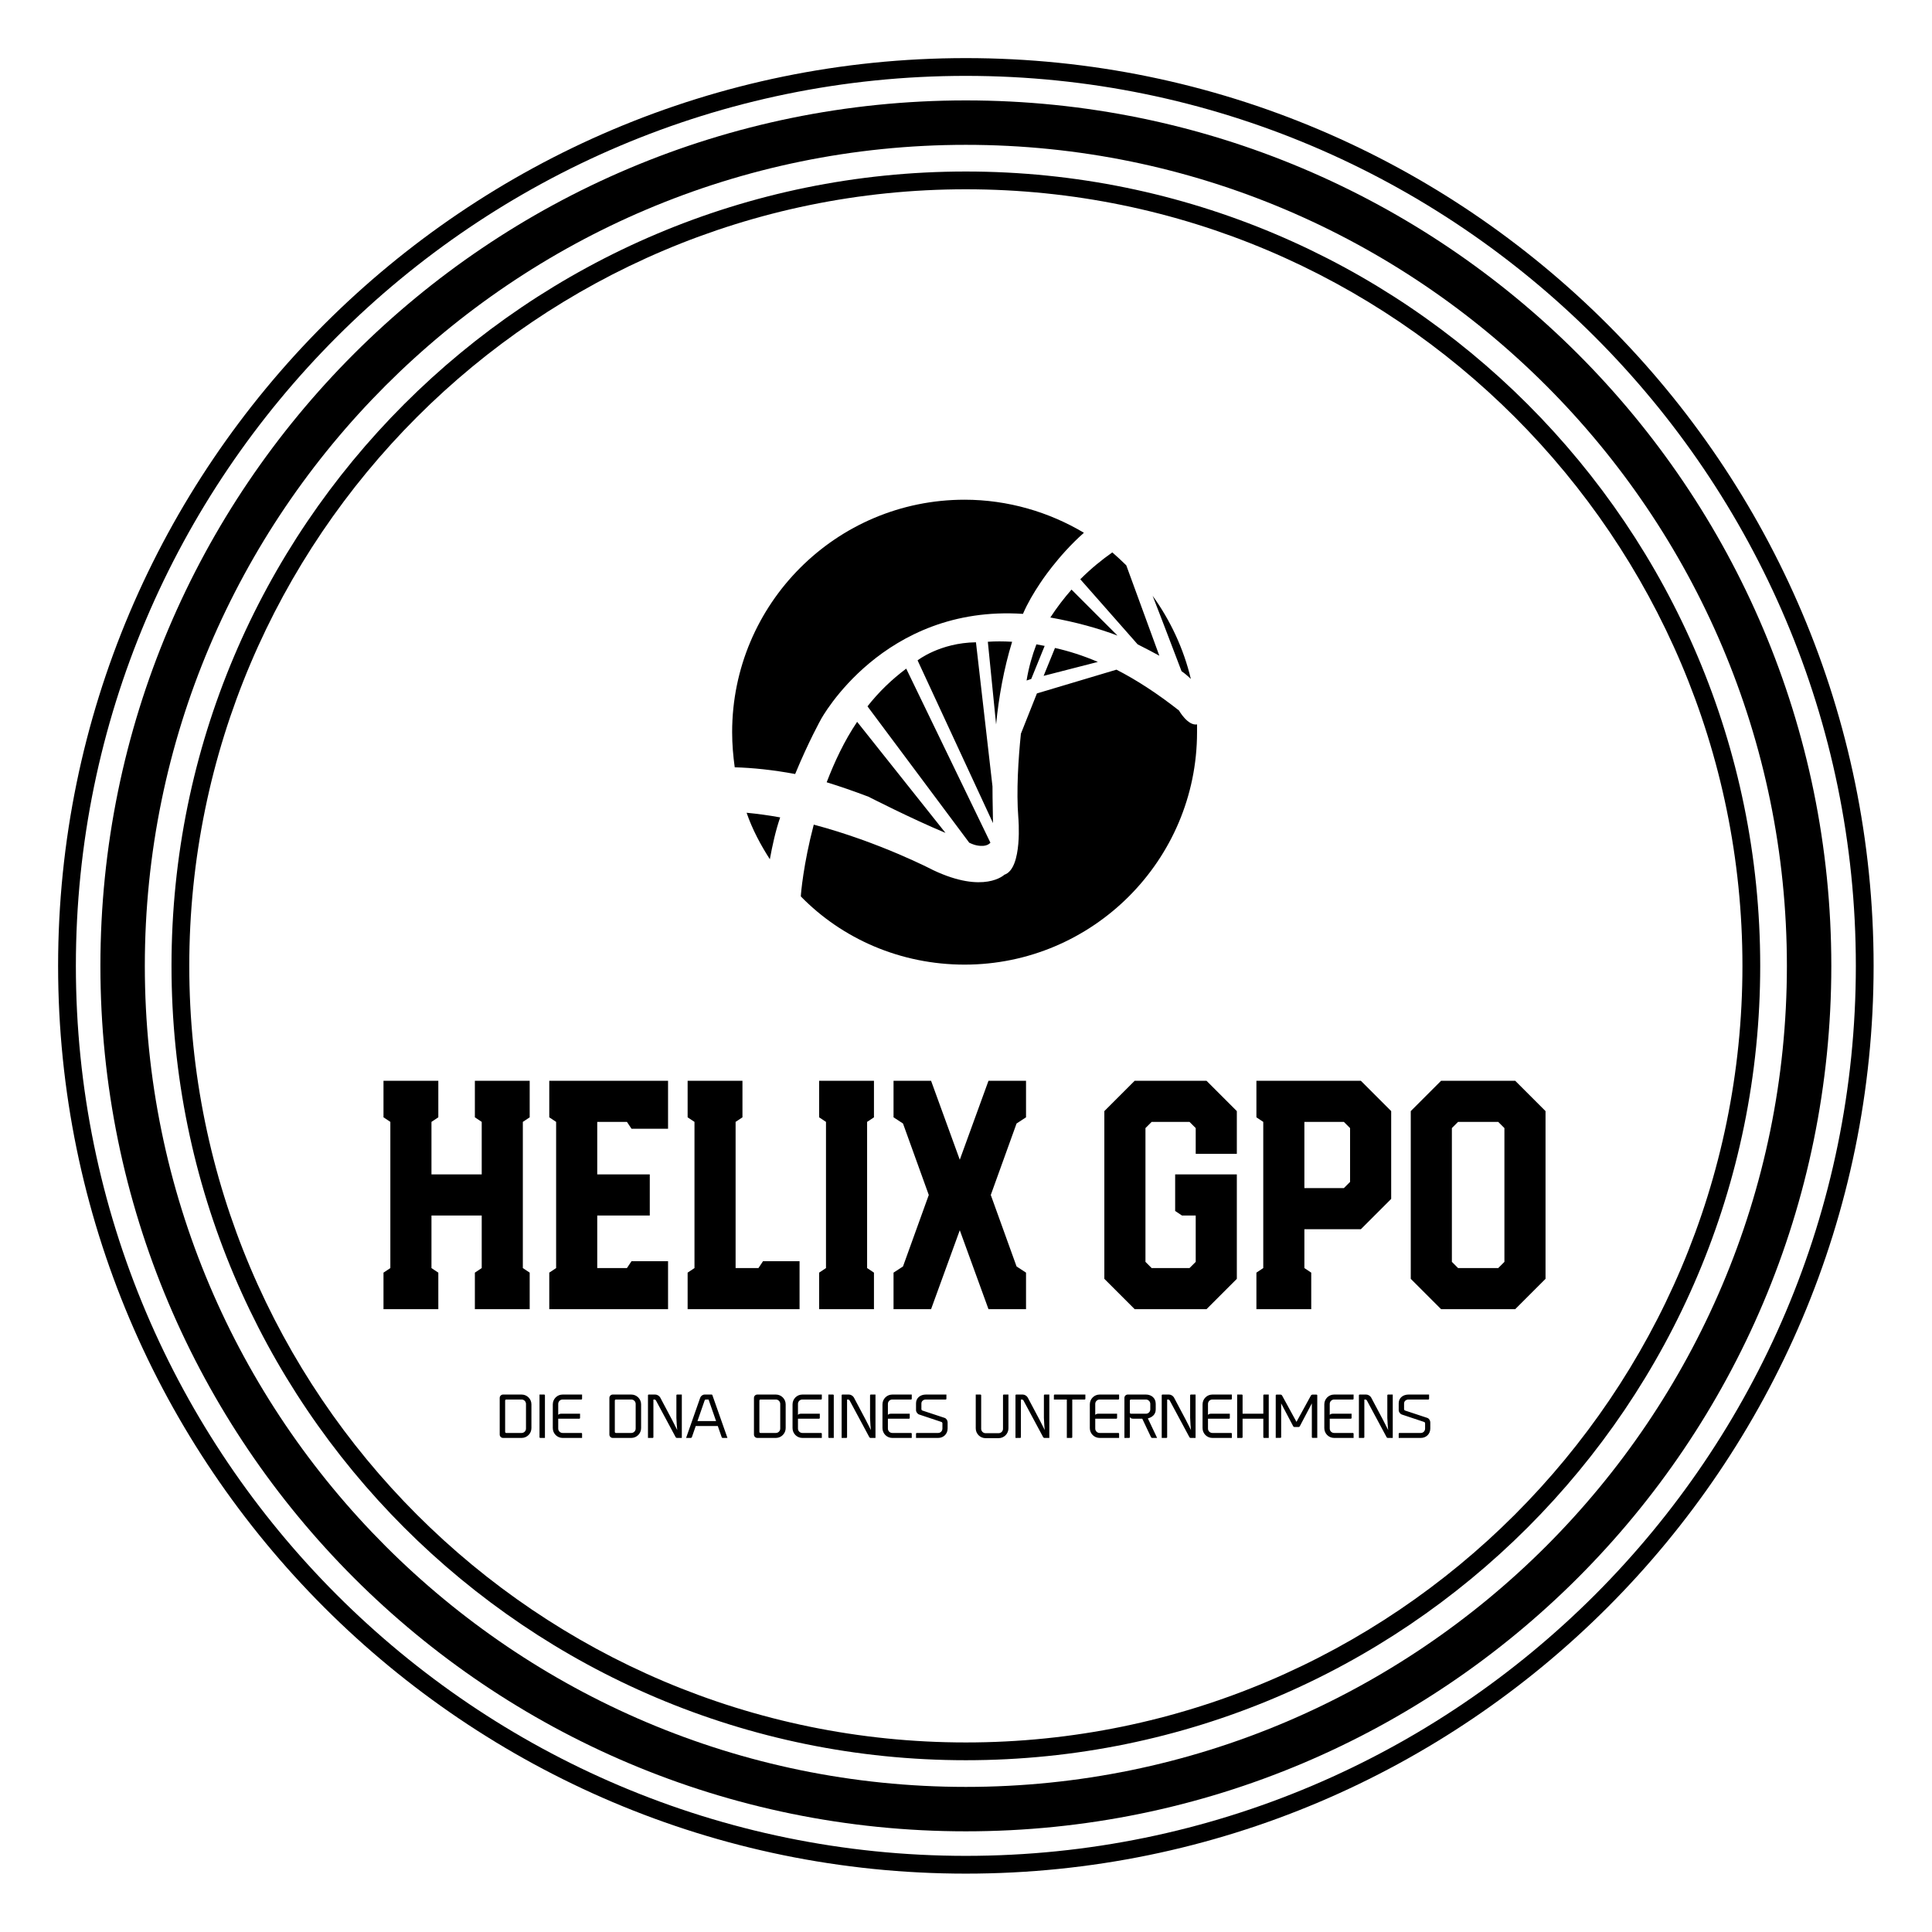 
        <svg xmlns="http://www.w3.org/2000/svg" xmlns:xlink="http://www.w3.org/1999/xlink" version="1.1" width="3191.969" height="3191.998" viewBox="0 0 3191.969 3191.998">
			
			<g transform="scale(9.6) translate(10, 10)">
				<defs id="SvgjsDefs9216"><linearGradient id="SvgjsLinearGradient9225"><stop id="SvgjsStop9226" stop-color="#00ddff" offset="0"/><stop id="SvgjsStop9227" stop-color="#ff00d4" offset="1"/></linearGradient><linearGradient id="SvgjsLinearGradient9228"><stop id="SvgjsStop9229" stop-color="#00ddff" offset="0"/><stop id="SvgjsStop9230" stop-color="#ff00d4" offset="1"/></linearGradient><linearGradient id="SvgjsLinearGradient9231"><stop id="SvgjsStop9232" stop-color="#00ddff" offset="0"/><stop id="SvgjsStop9233" stop-color="#ff00d4" offset="1"/></linearGradient><linearGradient id="SvgjsLinearGradient9234"><stop id="SvgjsStop9235" stop-color="#00ddff" offset="0"/><stop id="SvgjsStop9236" stop-color="#ff00d4" offset="1"/></linearGradient></defs><g id="SvgjsG9217" featureKey="rootContainer" transform="matrix(1.529,0,0,1.529,0,0)" fill="#000"><path xmlns="http://www.w3.org/2000/svg" d="M102.174 199.588c53.8 0 97.413-43.613 97.413-97.413S155.974 4.762 102.174 4.762 4.761 48.375 4.761 102.175s43.614 97.413 97.413 97.413zm0-189.826c50.957 0 92.413 41.457 92.413 92.413s-41.456 92.413-92.413 92.413c-50.957 0-92.413-41.457-92.413-92.413S51.218 9.762 102.174 9.762z"/><path xmlns="http://www.w3.org/2000/svg" d="M102.174 191.585c49.38 0 89.41-40.03 89.41-89.41s-40.03-89.41-89.41-89.41c-49.38 0-89.41 40.03-89.41 89.41s40.03 89.41 89.41 89.41zm0-176.82c48.198 0 87.41 39.212 87.41 87.41s-39.212 87.41-87.41 87.41c-48.198 0-87.41-39.212-87.41-87.41s39.212-87.41 87.41-87.41z"/><path xmlns="http://www.w3.org/2000/svg" d="M102.174 204.35c56.339 0 102.174-45.835 102.174-102.175S158.513 0 102.174 0C45.835 0 0 45.835 0 102.175S45.835 204.35 102.174 204.35zm0-202.35c55.236 0 100.174 44.938 100.174 100.175S157.411 202.35 102.174 202.35C46.938 202.35 2 157.411 2 102.175S46.938 2 102.174 2z"/></g><g id="SvgjsG9218" featureKey="symbolFeature-0" transform="matrix(0.889,0,0,0.889,111.556,71.556)" fill="#000"><path xmlns="http://www.w3.org/2000/svg" d="M40.9,36.1l14.6,31.5c0-1.5-0.1-4-0.1-7.1l-3.2-27.9C45.2,32.7,40.9,36.1,40.9,36.1z M59.2,32.5c-1.7-0.1-3.3-0.1-4.7,0  l1.6,16C56.6,43.3,57.6,37.7,59.2,32.5z M23.3,59.7c2.6,0.8,5.2,1.7,8.1,2.8c0,0,8.4,4.3,14.9,7L29.2,48  C26.7,51.7,24.8,55.8,23.3,59.7z M12.3,74.6c0.5-2.7,1.1-5.5,2-8.1c-2.2-0.4-4.4-0.7-6.5-0.9C8.9,68.8,10.5,71.8,12.3,74.6z   M51.9,71.8c0,0,2.1,0.7,3.1-0.4L38.7,37.7c-2.8,2.1-5.3,4.5-7.5,7.3l19.7,26.4C51.3,71.6,51.6,71.7,51.9,71.8z M93.8,39.7  c-1.4-5.9-4-11.4-7.4-16.1c2,5.1,4.1,10.7,5.6,14.6C92.6,38.6,93.3,39.2,93.8,39.7z M91.5,45.8c-4.2-3.3-8.2-5.9-12.1-7.9L64,42.5  l-3.1,7.8c-0.5,4.9-0.9,11.1-0.5,16.2c0,0,0.9,9.9-2.7,11.1c0,0-3.9,3.8-13.8-0.9c0,0-10.3-5.4-23.1-8.8c-2,7.6-2.5,13.4-2.5,13.9  C26.3,90,37.6,95,50,95c24.8,0,45-20.2,45-45c0-0.5,0-1,0-1.5C93.2,48.8,91.5,45.8,91.5,45.8z M61.3,27.1c0.9-2.1,2.1-4.1,3.3-5.9  c0,0,3.4-5.3,8.5-9.8C66.4,7.4,58.4,5,50,5C25.1,5,5,25.2,5,50c0,2.4,0.2,4.6,0.5,6.8c3.5,0.1,7.4,0.5,11.7,1.3  c2.6-6.3,5-10.6,5-10.6S34.2,25.3,61.3,27.1z M62,40l0.9-0.3l2.6-6.4c-0.6-0.1-1-0.2-1.6-0.3C63.1,35.1,62.4,37.5,62,40z M67.5,33.7  l-2.2,5.4l10.5-2.7C73,35.2,70.2,34.3,67.5,33.7z M70.7,22.4c-1.4,1.6-2.8,3.4-4.1,5.4c5,0.9,9.3,2.1,13,3.5L70.7,22.4z M87.7,35.2  l-6.4-17.5c-0.9-0.9-1.8-1.7-2.7-2.5c-2,1.4-4.1,3.1-6.2,5.2L83.5,33C85.1,33.8,86.6,34.6,87.7,35.2z"/></g><g id="SvgjsG9219" featureKey="nameFeature-0" transform="matrix(1.404,0,0,1.404,54.315,159.151)" fill="#000"><path d="M1.2 40 l0 -4.48 l0.84 -0.56 l0 -17.92 l-0.84 -0.56 l0 -4.48 l6.72 0 l0 4.48 l-0.84 0.56 l0 6.44 l6.16 0 l0 -6.44 l-0.84 -0.56 l0 -4.48 l6.72 0 l0 4.48 l-0.84 0.56 l0 17.92 l0.84 0.56 l0 4.48 l-6.72 0 l0 -4.48 l0.84 -0.56 l0 -6.44 l-6.16 0 l0 6.44 l0.84 0.56 l0 4.48 l-6.72 0 z M21.52 40 l0 -4.48 l0.84 -0.56 l0 -17.92 l-0.84 -0.56 l0 -4.48 l14.56 0 l0 5.88 l-4.48 0 l-0.56 -0.84 l-3.64 0 l0 6.44 l6.44 0 l0 5.04 l-6.44 0 l0 6.44 l3.64 0 l0.56 -0.84 l4.48 0 l0 5.88 l-14.56 0 z M38.48 40 l0 -4.48 l0.84 -0.56 l0 -17.92 l-0.84 -0.56 l0 -4.48 l6.72 0 l0 4.48 l-0.84 0.56 l0 17.92 l2.8 0 l0.56 -0.84 l4.48 0 l0 5.88 l-13.72 0 z M54.6 40 l0 -4.48 l0.84 -0.56 l0 -17.92 l-0.84 -0.56 l0 -4.48 l6.72 0 l0 4.48 l-0.84 0.56 l0 17.92 l0.84 0.56 l0 4.48 l-6.72 0 z M63.72 40 l0 -4.48 l1.16 -0.76 l3.16 -8.76 l-3.16 -8.76 l-1.16 -0.76 l0 -4.48 l4.6 0 l3.52 9.68 l3.52 -9.68 l4.6 0 l0 4.48 l-1.16 0.76 l-3.16 8.76 l3.16 8.76 l1.16 0.76 l0 4.48 l-4.6 0 l-3.52 -9.68 l-3.52 9.68 l-4.6 0 z M93.28 40 l-3.72 -3.72 l0 -20.56 l3.72 -3.72 l8.8 0 l3.72 3.72 l0 5.24 l-5.04 0 l0 -3.16 l-0.76 -0.76 l-4.64 0 l-0.76 0.76 l0 16.4 l0.76 0.76 l4.64 0 l0.76 -0.76 l0 -5.68 l-1.68 0 l-0.84 -0.56 l0 -4.48 l7.56 0 l0 12.8 l-3.72 3.72 l-8.8 0 z M108.2 40 l0 -4.48 l0.84 -0.56 l0 -17.92 l-0.84 -0.56 l0 -4.48 l12.8 0 l3.72 3.72 l0 10.76 l-3.72 3.72 l-6.92 0 l0 4.76 l0.84 0.56 l0 4.48 l-6.72 0 z M114.08 25.16 l4.84 0 l0.76 -0.76 l0 -6.6 l-0.76 -0.76 l-4.84 0 l0 8.12 z M130.84 40 l-3.72 -3.72 l0 -20.56 l3.72 -3.72 l9.08 0 l3.72 3.72 l0 20.56 l-3.72 3.72 l-9.08 0 z M132.92 34.96 l4.92 0 l0.76 -0.76 l0 -16.4 l-0.76 -0.76 l-4.92 0 l-0.76 0.76 l0 16.4 z"/></g><g id="SvgjsG9220" featureKey="sloganFeature-0" transform="matrix(0.497,0,0,0.497,75.384,227.527)" fill="#000"><path d="M2.4 20 c-0.64 0 -1.16 -0.52 -1.16 -1.16 l0 -12.7 c0 -0.64 0.52 -1.16 1.16 -1.16 l6.42 0 c1.88 0 3.4 1.52 3.4 3.4 l0 8.22 c0 1.86 -1.52 3.4 -3.4 3.4 l-6.42 0 z M3.5 18.28 l5.32 0 c0.84 0 1.52 -0.68 1.52 -1.52 l0 -8.54 c0 -0.84 -0.68 -1.52 -1.52 -1.52 l-5.32 0 c-0.22 0 -0.38 0.16 -0.38 0.38 l0 10.82 c0 0.2 0.16 0.38 0.38 0.38 z M15.28 20 c-0.14 0 -0.26 -0.12 -0.26 -0.26 l0 -14.76 l1.62 0 c0.14 0 0.26 0.12 0.26 0.26 l0 14.76 l-1.62 0 z M23.02 6.7 c-0.84 0 -1.52 0.68 -1.52 1.52 l0 3.8 c0.2 -0.24 0.56 -0.4 0.98 -0.4 l6.58 0 l0 1.46 c0 0.14 -0.12 0.26 -0.26 0.26 l-7.3 0 l0 3.42 c0 0.84 0.68 1.52 1.52 1.52 l6.48 0 c0.14 0 0.26 0.12 0.26 0.26 l0 1.46 l-6.74 0 c-1.88 0 -3.4 -1.52 -3.4 -3.4 l0 -8.22 c0 -1.88 1.52 -3.4 3.4 -3.4 l6.74 0 l0 1.46 c0 0.14 -0.12 0.26 -0.26 0.26 l-6.48 0 z M40.38 20 c-0.64 0 -1.16 -0.52 -1.16 -1.16 l0 -12.7 c0 -0.64 0.52 -1.16 1.16 -1.16 l6.42 0 c1.88 0 3.4 1.52 3.4 3.4 l0 8.22 c0 1.86 -1.52 3.4 -3.4 3.4 l-6.42 0 z M41.48 18.28 l5.32 0 c0.84 0 1.52 -0.68 1.52 -1.52 l0 -8.54 c0 -0.84 -0.68 -1.52 -1.52 -1.52 l-5.32 0 c-0.22 0 -0.38 0.16 -0.38 0.38 l0 10.82 c0 0.2 0.16 0.38 0.38 0.38 z M60.9 13.7 l1.82 3.58 c-0.2 -1.56 -0.2 -2.82 -0.3 -4.24 l0 -7.8 c0 -0.14 0.12 -0.26 0.26 -0.26 l1.62 0 l0 15.02 l-1.74 0 c-0.14 0 -0.32 -0.12 -0.38 -0.24 l-6.84 -12.74 c-0.1 -0.18 -0.34 -0.32 -0.54 -0.32 l-0.34 0 l0 13.04 c0 0.14 -0.12 0.26 -0.26 0.26 l-1.62 0 l0 -14.76 c0 -0.14 0.12 -0.26 0.26 -0.26 l2.28 0 c0.64 0 1.4 0.46 1.7 1.02 z M74.86 5.12 l5.24 14.88 l-1.64 0 c-0.18 0 -0.32 -0.12 -0.36 -0.26 l-1.34 -3.86 l-7.64 0 l-1.34 3.86 c-0.04 0.14 -0.2 0.26 -0.36 0.26 l-1.64 0 l4.88 -13.9 c0.24 -0.66 0.86 -1.12 1.58 -1.12 l2.38 0 c0.1 0 0.2 0.06 0.24 0.14 z M69.72 14.16 l6.44 0 l-2.6 -7.46 l-0.98 0 c-0.16 0 -0.3 0.1 -0.36 0.26 z M90.44 20 c-0.64 0 -1.16 -0.52 -1.16 -1.16 l0 -12.7 c0 -0.64 0.52 -1.16 1.16 -1.16 l6.42 0 c1.88 0 3.4 1.52 3.4 3.4 l0 8.22 c0 1.86 -1.52 3.4 -3.4 3.4 l-6.42 0 z M91.54 18.28 l5.32 0 c0.84 0 1.52 -0.68 1.52 -1.52 l0 -8.54 c0 -0.84 -0.68 -1.52 -1.52 -1.52 l-5.32 0 c-0.22 0 -0.38 0.16 -0.38 0.38 l0 10.82 c0 0.2 0.16 0.38 0.38 0.38 z M106.04 6.7 c-0.84 0 -1.52 0.68 -1.52 1.52 l0 3.8 c0.2 -0.24 0.56 -0.4 0.98 -0.4 l6.58 0 l0 1.46 c0 0.14 -0.12 0.26 -0.26 0.26 l-7.3 0 l0 3.42 c0 0.84 0.68 1.52 1.52 1.52 l6.48 0 c0.14 0 0.26 0.12 0.26 0.26 l0 1.46 l-6.74 0 c-1.88 0 -3.4 -1.52 -3.4 -3.4 l0 -8.22 c0 -1.88 1.52 -3.4 3.4 -3.4 l6.74 0 l0 1.46 c0 0.14 -0.12 0.26 -0.26 0.26 l-6.48 0 z M115.3 20 c-0.14 0 -0.26 -0.12 -0.26 -0.26 l0 -14.76 l1.62 0 c0.14 0 0.26 0.12 0.26 0.26 l0 14.76 l-1.62 0 z M127.96 13.7 l1.82 3.58 c-0.2 -1.56 -0.2 -2.82 -0.3 -4.24 l0 -7.8 c0 -0.14 0.12 -0.26 0.26 -0.26 l1.62 0 l0 15.02 l-1.74 0 c-0.14 0 -0.32 -0.12 -0.38 -0.24 l-6.84 -12.74 c-0.1 -0.18 -0.34 -0.32 -0.54 -0.32 l-0.34 0 l0 13.04 c0 0.14 -0.12 0.26 -0.26 0.26 l-1.62 0 l0 -14.76 c0 -0.14 0.12 -0.26 0.26 -0.26 l2.28 0 c0.64 0 1.4 0.46 1.7 1.02 z M137.18 6.7 c-0.84 0 -1.52 0.68 -1.52 1.52 l0 3.8 c0.2 -0.24 0.56 -0.4 0.98 -0.4 l6.58 0 l0 1.46 c0 0.14 -0.12 0.26 -0.26 0.26 l-7.3 0 l0 3.42 c0 0.84 0.68 1.52 1.52 1.52 l6.48 0 c0.14 0 0.26 0.12 0.26 0.26 l0 1.46 l-6.74 0 c-1.88 0 -3.4 -1.52 -3.4 -3.4 l0 -8.22 c0 -1.88 1.52 -3.4 3.4 -3.4 l6.74 0 l0 1.46 c0 0.14 -0.12 0.26 -0.26 0.26 l-6.48 0 z M145.66 18.28 l7.4 0 c0.84 0 1.48 -0.68 1.48 -1.52 l0 -1.82 c0 -0.2 -0.16 -0.42 -0.36 -0.48 l-7.68 -2.56 c-0.6 -0.2 -1.1 -0.88 -1.1 -1.52 l0 -2.38 c0 -1.88 1.52 -3.02 3.4 -3.02 l7.12 0 l0 1.46 c0 0.14 -0.1 0.26 -0.26 0.26 l-6.86 0 c-0.84 0 -1.54 0.54 -1.54 1.38 l0 1.94 c0 0.22 0.16 0.44 0.36 0.5 l7.68 2.54 c0.6 0.2 1.04 0.9 1.04 1.54 l0 2.14 c0 1.88 -1.42 3.26 -3.28 3.26 l-7.66 0 l0 -1.46 c0 -0.16 0.12 -0.26 0.26 -0.26 z M169.48 20.08 c-1.88 0 -3.4 -1.52 -3.4 -3.4 l0 -11.7 l1.62 0 c0.14 0 0.26 0.12 0.26 0.26 l0 11.6 c0 0.84 0.68 1.52 1.52 1.52 l4.52 0 c0.84 0 1.52 -0.68 1.52 -1.52 l0 -11.6 c0 -0.14 0.12 -0.26 0.26 -0.26 l1.62 0 l0 11.7 c0 1.88 -1.54 3.4 -3.4 3.4 l-4.52 0 z M188.16 13.7 l1.82 3.58 c-0.2 -1.56 -0.2 -2.82 -0.3 -4.24 l0 -7.8 c0 -0.14 0.12 -0.26 0.26 -0.26 l1.62 0 l0 15.02 l-1.74 0 c-0.14 0 -0.32 -0.12 -0.38 -0.24 l-6.84 -12.74 c-0.1 -0.18 -0.34 -0.32 -0.54 -0.32 l-0.34 0 l0 13.04 c0 0.14 -0.12 0.26 -0.26 0.26 l-1.62 0 l0 -14.76 c0 -0.14 0.12 -0.26 0.26 -0.26 l2.28 0 c0.64 0 1.4 0.46 1.7 1.02 z M193.4 4.98 l10.64 0 l0 1.46 c0 0.14 -0.12 0.26 -0.26 0.26 l-4.28 0 l0 13.04 c0 0.14 -0.1 0.26 -0.26 0.26 l-1.62 0 l0 -13.3 l-4.48 0 l0 -1.46 c0 -0.14 0.12 -0.26 0.26 -0.26 z M208.98 6.7 c-0.84 0 -1.52 0.68 -1.52 1.52 l0 3.8 c0.2 -0.24 0.56 -0.4 0.98 -0.4 l6.58 0 l0 1.46 c0 0.14 -0.12 0.26 -0.26 0.26 l-7.3 0 l0 3.42 c0 0.84 0.68 1.52 1.52 1.52 l6.48 0 c0.14 0 0.26 0.12 0.26 0.26 l0 1.46 l-6.74 0 c-1.88 0 -3.4 -1.52 -3.4 -3.4 l0 -8.22 c0 -1.88 1.52 -3.4 3.4 -3.4 l6.74 0 l0 1.46 c0 0.14 -0.12 0.26 -0.26 0.26 l-6.48 0 z M219.48 12.8 l-0.04 0 l0 6.94 c0 0.14 -0.12 0.26 -0.26 0.26 l-1.62 0 l0 -13.86 c0 -0.64 0.52 -1.16 1.16 -1.16 l6.28 0 c1.88 0 3.4 1.18 3.4 3.22 l0 1.94 c0 1.76 -1.26 2.72 -2.72 3.1 l3.2 6.76 l-1.74 0 c-0.14 0 -0.3 -0.12 -0.36 -0.24 l-3.04 -6.42 l-2.56 0 l-0.58 0 c-0.56 0 -0.98 -0.16 -1.12 -0.54 z M219.82 11.62 l5.18 0 c0.84 0 1.52 -0.68 1.52 -1.52 l0 -1.88 c0 -0.84 -0.68 -1.52 -1.52 -1.52 l-5.18 0 c-0.22 0 -0.38 0.18 -0.38 0.38 l0 4.16 c0 0.22 0.18 0.38 0.38 0.38 z M238.8 13.7 l1.82 3.58 c-0.2 -1.56 -0.2 -2.82 -0.3 -4.24 l0 -7.8 c0 -0.14 0.12 -0.26 0.26 -0.26 l1.62 0 l0 15.02 l-1.74 0 c-0.14 0 -0.32 -0.12 -0.38 -0.24 l-6.84 -12.74 c-0.1 -0.18 -0.34 -0.32 -0.54 -0.32 l-0.34 0 l0 13.04 c0 0.14 -0.12 0.26 -0.26 0.26 l-1.62 0 l0 -14.76 c0 -0.14 0.12 -0.26 0.26 -0.26 l2.28 0 c0.64 0 1.4 0.46 1.7 1.02 z M248.02 6.7 c-0.84 0 -1.52 0.68 -1.52 1.52 l0 3.8 c0.2 -0.24 0.56 -0.4 0.98 -0.4 l6.58 0 l0 1.46 c0 0.14 -0.12 0.26 -0.26 0.26 l-7.3 0 l0 3.42 c0 0.84 0.68 1.52 1.52 1.52 l6.48 0 c0.14 0 0.26 0.12 0.26 0.26 l0 1.46 l-6.74 0 c-1.88 0 -3.4 -1.52 -3.4 -3.4 l0 -8.22 c0 -1.88 1.52 -3.4 3.4 -3.4 l6.74 0 l0 1.46 c0 0.14 -0.12 0.26 -0.26 0.26 l-6.48 0 z M265.92 4.98 l1.62 0 l0 15.02 l-1.62 0 c-0.14 0 -0.26 -0.12 -0.26 -0.26 l0 -6.4 l-7.18 0 l0 6.4 c0 0.14 -0.12 0.26 -0.26 0.26 l-1.62 0 l0 -15.02 l1.62 0 c0.14 0 0.26 0.12 0.26 0.26 l0 6.38 l7.18 0 l0 -6.38 c0 -0.14 0.12 -0.26 0.26 -0.26 z M271.62 5 c0.2 0 0.44 0.14 0.54 0.32 l4.98 9.12 l5 -9.12 c0.1 -0.18 0.34 -0.32 0.54 -0.32 l1.4 0 c0.14 0 0.26 0.1 0.26 0.26 l0 14.72 l-1.62 0 c-0.14 0 -0.26 -0.12 -0.26 -0.26 l0 -11.68 l-4.18 7.94 c-0.08 0.14 -0.24 0.24 -0.4 0.24 l-1.46 0 c-0.16 0 -0.32 -0.1 -0.4 -0.24 l-4.18 -7.94 l0 11.68 c0 0.14 -0.12 0.26 -0.26 0.26 l-1.62 0 l0 -14.72 c0 -0.16 0.12 -0.26 0.26 -0.26 l1.4 0 z M290.18 6.7 c-0.84 0 -1.52 0.68 -1.52 1.52 l0 3.8 c0.2 -0.24 0.56 -0.4 0.98 -0.4 l6.58 0 l0 1.46 c0 0.14 -0.12 0.26 -0.26 0.26 l-7.3 0 l0 3.42 c0 0.84 0.68 1.52 1.52 1.52 l6.48 0 c0.14 0 0.26 0.12 0.26 0.26 l0 1.46 l-6.74 0 c-1.88 0 -3.4 -1.52 -3.4 -3.4 l0 -8.22 c0 -1.88 1.52 -3.4 3.4 -3.4 l6.74 0 l0 1.46 c0 0.14 -0.12 0.26 -0.26 0.26 l-6.48 0 z M307.08 13.7 l1.82 3.58 c-0.2 -1.56 -0.2 -2.82 -0.3 -4.24 l0 -7.8 c0 -0.14 0.12 -0.26 0.26 -0.26 l1.62 0 l0 15.02 l-1.74 0 c-0.14 0 -0.32 -0.12 -0.38 -0.24 l-6.84 -12.74 c-0.1 -0.18 -0.34 -0.32 -0.54 -0.32 l-0.34 0 l0 13.04 c0 0.14 -0.12 0.26 -0.26 0.26 l-1.62 0 l0 -14.76 c0 -0.14 0.12 -0.26 0.26 -0.26 l2.28 0 c0.64 0 1.4 0.46 1.7 1.02 z M312.8 18.28 l7.4 0 c0.84 0 1.48 -0.68 1.48 -1.52 l0 -1.82 c0 -0.2 -0.16 -0.42 -0.36 -0.48 l-7.68 -2.56 c-0.6 -0.2 -1.1 -0.88 -1.1 -1.52 l0 -2.38 c0 -1.88 1.52 -3.02 3.4 -3.02 l7.12 0 l0 1.46 c0 0.14 -0.1 0.26 -0.26 0.26 l-6.86 0 c-0.84 0 -1.54 0.54 -1.54 1.38 l0 1.94 c0 0.22 0.16 0.44 0.36 0.5 l7.68 2.54 c0.6 0.2 1.04 0.9 1.04 1.54 l0 2.14 c0 1.88 -1.42 3.26 -3.28 3.26 l-7.66 0 l0 -1.46 c0 -0.16 0.12 -0.26 0.26 -0.26 z"/></g>
			</g>
		</svg>
	